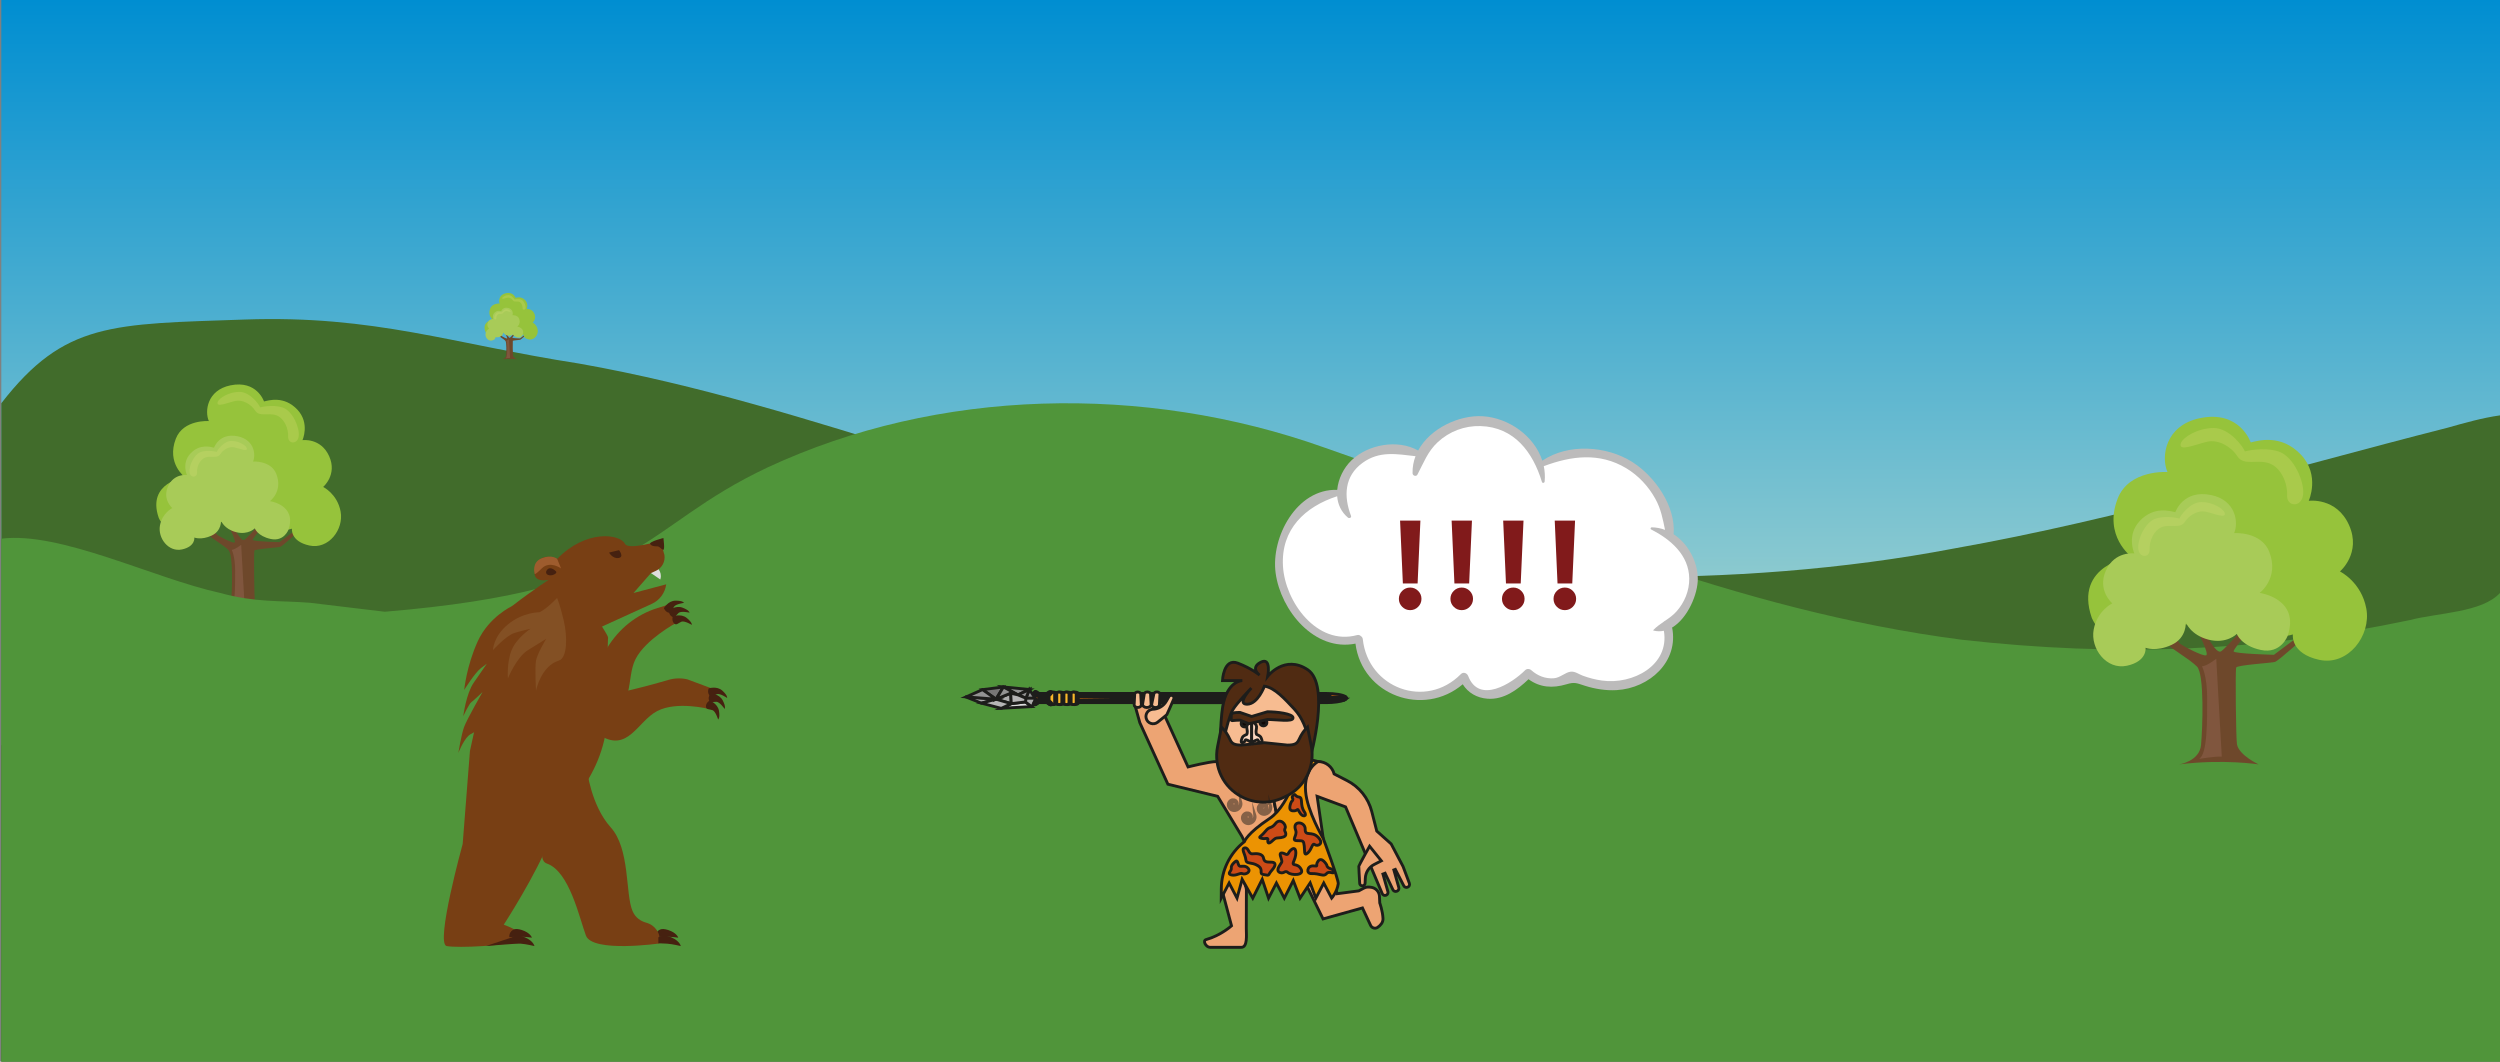 <?xml version="1.0" encoding="utf-8"?>
<!-- Generator: Adobe Illustrator 16.0.4, SVG Export Plug-In . SVG Version: 6.00 Build 0)  -->
<!DOCTYPE svg PUBLIC "-//W3C//DTD SVG 1.1//EN" "http://www.w3.org/Graphics/SVG/1.1/DTD/svg11.dtd">
<svg version="1.1" id="Layer_1" xmlns="http://www.w3.org/2000/svg" xmlns:xlink="http://www.w3.org/1999/xlink" x="0px" y="0px"
	 width="864.859px" height="367.244px" viewBox="0 0 864.859 367.244" enable-background="new 0 0 864.859 367.244"
	 xml:space="preserve">
<rect x="0" y="0" width="864.859" height="367.244" fill="#808080" stroke="none"/>
<linearGradient id="SVGID_1_" gradientUnits="userSpaceOnUse" x1="432.517" y1="108.509" x2="432.517" y2="366.46" gradientTransform="matrix(1 0 0 -1 0.14 366.299)">
	<stop  offset="0" style="stop-color:#B4DBCF"/>
	<stop  offset="0.999" style="stop-color:#008ED1"/>
</linearGradient>
<rect x="0.456" y="-0.162" fill="url(#SVGID_1_)" width="864.403" height="257.952"/>
<g>
	<path fill="#416C2B" d="M864.859,140.281c0,0.854,0,2.56,0,3.413c-6.04,0.853-12.081,2.56-18.121,4.266
		c-56.957,14.503-113.049,31.566-170.868,41.805c-75.938,14.502-160.51,11.943-236.449-0.854
		c-81.981-13.651-157.06-48.629-239.041-63.133c-44.011-6.826-70.833-16.813-115.679-15.241
		c-45.842,1.607-62.386,0.747-84.245,28.967v227.741h864.403v-223.55"/>
</g>
<g>
	<g>
		<path fill="#6E482B" d="M74.918,212.694c0,0,4.675-0.701,5.027-4.438c0.349-3.741,0.818-16.25-0.938-18.002
			c-1.75-1.752-6.074-4.207-6.309-4.792c-0.234-0.584-2.456-6.775-2.456-6.775h0.935c0,0,3.257,5.841,4.081,6.427
			c0.829,0.583,5.035,2.805,5.854,2.572c0.817-0.236-2.105-5.845-2.105-5.845v-6.546h0.821c0,0,0,6.075,0.583,6.66
			c0.586,0.584,2.922,5.465,4.092,4.836c1.167-0.625,8.999-9.744,8.999-9.744l0.936,0.819c0,0-7.247,8.387-7.013,8.924
			c0.233,0.544,9.232,0.776,9.232,0.776l7.014-5.261l0.466,0.818c0,0-6.428,5.844-7.247,6.077c-0.817,0.235-8.648,0.704-8.881,1.284
			c-0.235,0.587-0.055,16.229,0.173,17.58c0.43,2.521,4.97,4.629,4.97,4.629S84.969,211.41,74.918,212.694z"/>
		<path fill="#80563E" d="M80.158,190.208c0,0,1.192,2.139,1.192,7.204c0,5.067,0.098,13.015-1.863,14.008
			c0,0,3.727-0.596,5.214-0.521l-1.265-22.428C83.436,188.472,81.303,190.157,80.158,190.208z"/>
	</g>
	<g>
		<g>
			<path fill="#96C33B" d="M54.878,179.036c0,0,2.157,5.959,8.703,4.557c6.458-1.383,7.789-5.222,7.789-5.222
				s3.264,3.388,9.163,1.884c5.901-1.506,7.407-5.651,7.407-5.651s-0.422,5.039,4.621,7.351c5.046,2.317,8.435,0.935,8.435,0.935
				s-0.627,4.366,6.024,5.825c6.653,1.458,11.952-5.572,10.819-11.722c-1.126-6.153-6.049-8.538-6.049-8.538
				s4.972-4.196,2.082-10.633c-2.887-6.439-9.238-5.56-9.238-5.56s2.66-5.836-1.757-10.545c-4.59-4.893-9.916-3.214-11.548-2.838
				c0,0-2.469-7.461-11.623-5.571c-8.062,1.665-8.962,8.965-7.459,12.354c0,0-8.814-0.626-11.422,6.098
				c-3.322,8.575,3.14,13.305,3.14,13.305S50.725,166.879,54.878,179.036z"/>
			<path fill="#A9CA4B" d="M75.313,139.072c0.437-1.363,3.875-3.502,7.526-3.502c3.652,0,6.855,4.396,7.153,5.364
				c0,0,4.097-1.115,7.674,0c3.575,1.119,6.11,7.155,5.661,10.059c-0.447,2.906-3.798,2.608-3.647,0
				c0.147-2.607-1.27-6.259-4.023-7.302c-2.757-1.042-5.887,0.672-7.378-1.638c-1.49-2.311-4.396-3.875-6.854-3.353
				C78.964,139.223,74.643,141.159,75.313,139.072z"/>
		</g>
		<g>
			<path fill="#A8CB58" d="M99.796,183.235c0,0-1.522,4.208-6.147,3.217c-4.561-0.977-5.5-3.685-5.5-3.685s-2.306,2.391-6.472,1.33
				c-4.167-1.065-5.229-3.99-5.229-3.99s0.298,3.554-3.265,5.189s-5.955,0.662-5.955,0.662s0.443,3.08-4.256,4.111
				c-4.698,1.029-8.441-3.935-7.642-8.278c0.797-4.344,4.271-6.028,4.271-6.028s-3.51-2.965-1.472-7.509
				c2.041-4.546,6.526-3.928,6.526-3.928s-1.878-4.121,1.24-7.446c3.241-3.456,7.002-2.27,8.154-2.004c0,0,1.743-5.27,8.207-3.935
				c5.693,1.176,6.333,6.331,5.269,8.725c0,0,6.228-0.443,8.069,4.308c2.346,6.056-2.219,9.394-2.219,9.394
				S102.729,174.649,99.796,183.235z"/>
			<path fill="#B5D060" d="M85.364,155.015c-0.31-0.961-2.737-2.473-5.315-2.473c-2.576,0-4.839,3.104-5.051,3.787
				c0,0-2.894-0.788-5.42,0c-2.526,0.789-4.314,5.051-3.998,7.104c0.316,2.05,2.686,1.841,2.58,0
				c-0.108-1.841,0.895-4.419,2.84-5.156c1.946-0.736,4.157,0.473,5.209-1.158c1.051-1.63,3.104-2.736,4.842-2.367
				C82.785,155.118,85.837,156.487,85.364,155.015z"/>
		</g>
	</g>
</g>
<g>
	<path fill="#50953A" d="M864.859,205.12c-6.23,6.824-21.364,6.824-31.157,9.385c-52.522,11.092-101.484,12.797-154.897,6.825
		c-79.229-10.238-146.888-40.951-220.774-66.545c-62.314-22.182-133.533-20.476-192.288,6.825
		c-45.401,21.329-40.95,42.366-132.643,50.017l-25.816-3.094c-10.683-0.853-18.696,0-31.158-3.413
		c-23.146-5.119-55.192-21.329-75.669-18.77v180.894h864.403V205.12L864.859,205.12z"/>
</g>
<g>
	<g>
		<path fill="#6E482B" d="M753.849,264.444c0,0,7.055-1.058,7.584-6.7c0.528-5.646,1.233-24.517-1.414-27.163
			c-2.644-2.643-9.168-6.348-9.521-7.232c-0.354-0.877-3.705-10.223-3.705-10.223h1.409c0,0,4.911,8.814,6.16,9.697
			c1.247,0.882,7.599,4.234,8.83,3.882c1.234-0.354-3.175-8.822-3.175-8.822v-9.874h1.237c0,0,0,9.167,0.881,10.053
			c0.885,0.879,4.412,8.246,6.174,7.295c1.763-0.945,13.579-14.705,13.579-14.705l1.409,1.236c0,0-10.934,12.657-10.58,13.467
			c0.354,0.818,13.933,1.17,13.933,1.17l10.582-7.936l0.704,1.234c0,0-9.7,8.816-10.936,9.169
			c-1.233,0.354-13.052,1.062-13.398,1.938c-0.357,0.885-0.085,24.49,0.261,26.522c0.646,3.81,7.497,6.987,7.497,6.987
			S769.013,262.505,753.849,264.444z"/>
		<path fill="#80563E" d="M761.755,230.512c0,0,1.797,3.226,1.797,10.874c0,7.645,0.15,19.637-2.812,21.135
			c0,0,5.623-0.901,7.87-0.787l-1.912-33.842C766.698,227.89,763.483,230.438,761.755,230.512z"/>
	</g>
	<g>
		<g>
			<path fill="#96C33B" d="M723.608,213.653c0,0,3.256,8.992,13.132,6.879c9.744-2.088,11.754-7.881,11.754-7.881
				s4.927,5.113,13.827,2.84c8.903-2.27,11.176-8.523,11.176-8.523s-0.637,7.6,6.975,11.094c7.612,3.496,12.727,1.408,12.727,1.408
				s-0.946,6.588,9.092,8.789c10.037,2.199,18.034-8.408,16.326-17.689c-1.702-9.281-9.128-12.881-9.128-12.881
				s7.5-6.332,3.144-16.043c-4.357-9.717-13.942-8.39-13.942-8.39s4.014-8.805-2.652-15.911c-6.925-7.382-14.959-4.852-17.424-4.286
				c0,0-3.725-11.259-17.537-8.405c-12.165,2.513-13.525,13.527-11.255,18.64c0,0-13.304-0.942-17.234,9.204
				c-5.015,12.939,4.736,20.079,4.736,20.079S717.343,195.312,723.608,213.653z"/>
			<path fill="#A9CA4B" d="M754.443,153.352c0.659-2.056,5.849-5.285,11.355-5.285c5.511,0,10.345,6.636,10.796,8.096
				c0,0,6.181-1.682,11.577,0c5.396,1.688,9.221,10.794,8.545,15.179c-0.677,4.386-5.732,3.934-5.509,0
				c0.226-3.936-1.911-9.446-6.069-11.02c-4.159-1.57-8.885,1.014-11.131-2.471c-2.25-3.488-6.634-5.847-10.342-5.059
				C759.954,153.581,753.431,156.5,754.443,153.352z"/>
		</g>
		<g>
			<path fill="#A8CB58" d="M791.386,219.991c0,0-2.299,6.35-9.275,4.857c-6.881-1.472-8.301-5.564-8.301-5.564
				s-3.479,3.607-9.762,2.007c-6.29-1.606-7.895-6.021-7.895-6.021s0.451,5.366-4.924,7.832c-5.377,2.467-8.987,0.996-8.987,0.996
				s0.67,4.649-6.421,6.204c-7.091,1.554-12.736-5.938-11.531-12.491c1.203-6.553,6.447-9.095,6.447-9.095s-5.295-4.473-2.22-11.332
				c3.078-6.86,9.847-5.925,9.847-5.925s-2.835-6.217,1.871-11.237c4.892-5.215,10.563-3.424,12.306-3.025
				c0,0,2.631-7.951,12.386-5.938c8.59,1.776,9.552,9.555,7.946,13.166c0,0,9.397-0.668,12.175,6.5
				c3.542,9.137-3.347,14.178-3.347,14.178S795.814,207.038,791.386,219.991z"/>
			<path fill="#B5D060" d="M769.609,177.41c-0.467-1.451-4.129-3.731-8.021-3.731c-3.889,0-7.305,4.682-7.62,5.715
				c0,0-4.368-1.191-8.181,0c-3.81,1.189-6.511,7.621-6.032,10.718c0.477,3.095,4.05,2.779,3.892,0
				c-0.16-2.78,1.352-6.668,4.286-7.781c2.938-1.111,6.272,0.712,7.862-1.749c1.587-2.459,4.683-4.126,7.304-3.57
				C765.719,177.565,770.326,179.63,769.609,177.41z"/>
		</g>
	</g>
</g>
<g>
	<g>
		<path fill="#6E482B" d="M173.629,124.322c0,0,1.349-0.202,1.45-1.28c0.102-1.079,0.236-4.687-0.271-5.192
			c-0.504-0.505-1.752-1.213-1.819-1.382c-0.067-0.168-0.708-1.953-0.708-1.953h0.269c0,0,0.939,1.684,1.178,1.853
			c0.238,0.168,1.452,0.809,1.688,0.742c0.236-0.069-0.606-1.686-0.606-1.686v-1.888h0.236c0,0,0,1.752,0.168,1.921
			c0.169,0.168,0.844,1.576,1.181,1.395c0.336-0.181,2.595-2.81,2.595-2.81l0.27,0.236c0,0-2.09,2.418-2.021,2.574
			c0.066,0.157,2.662,0.224,2.662,0.224l2.022-1.518l0.136,0.236c0,0-1.854,1.685-2.091,1.752c-0.235,0.068-2.493,0.203-2.561,0.371
			c-0.068,0.169-0.016,4.68,0.05,5.069c0.124,0.727,1.435,1.335,1.435,1.335S176.528,123.952,173.629,124.322z"/>
		<path fill="#80563E" d="M175.141,117.837c0,0,0.343,0.617,0.343,2.077c0,1.461,0.028,3.753-0.537,4.04c0,0,1.075-0.172,1.503-0.15
			l-0.365-6.468C176.085,117.336,175.471,117.823,175.141,117.837z"/>
	</g>
	<g>
		<g>
			<path fill="#96C33B" d="M167.85,114.615c0,0,0.623,1.719,2.51,1.314c1.862-0.399,2.246-1.506,2.246-1.506
				s0.941,0.978,2.642,0.543c1.702-0.434,2.137-1.629,2.137-1.629s-0.121,1.453,1.333,2.12c1.455,0.668,2.433,0.27,2.433,0.27
				s-0.181,1.259,1.737,1.68c1.919,0.42,3.446-1.607,3.12-3.38c-0.323-1.774-1.744-2.462-1.744-2.462s1.434-1.21,0.601-3.066
				c-0.833-1.857-2.665-1.604-2.665-1.604s0.767-1.683-0.506-3.041c-1.324-1.411-2.86-0.926-3.331-0.818
				c0,0-0.712-2.151-3.352-1.606c-2.325,0.479-2.586,2.585-2.151,3.562c0,0-2.542-0.181-3.294,1.759
				c-0.958,2.473,0.906,3.837,0.906,3.837S166.652,111.109,167.85,114.615z"/>
			<path fill="#A9CA4B" d="M173.743,103.09c0.126-0.393,1.118-1.01,2.171-1.01s1.978,1.268,2.063,1.547c0,0,1.181-0.322,2.213,0
				c1.031,0.323,1.762,2.063,1.632,2.901c-0.128,0.838-1.095,0.752-1.052,0s-0.366-1.805-1.161-2.106
				c-0.795-0.3-1.697,0.194-2.127-0.472c-0.43-0.667-1.269-1.118-1.978-0.967S173.55,103.692,173.743,103.09z"/>
		</g>
		<g>
			<path fill="#A8CB58" d="M180.804,115.826c0,0-0.439,1.213-1.773,0.928c-1.314-0.281-1.586-1.062-1.586-1.062
				s-0.665,0.689-1.867,0.383c-1.201-0.307-1.507-1.15-1.507-1.15s0.085,1.025-0.942,1.497c-1.026,0.472-1.717,0.19-1.717,0.19
				s0.128,0.889-1.228,1.186c-1.354,0.296-2.435-1.135-2.203-2.388c0.229-1.253,1.231-1.738,1.231-1.738s-1.012-0.855-0.424-2.166
				s1.882-1.133,1.882-1.133s-0.542-1.188,0.357-2.147c0.935-0.997,2.02-0.654,2.352-0.578c0,0,0.503-1.52,2.367-1.134
				c1.643,0.339,1.826,1.825,1.52,2.516c0,0,1.796-0.128,2.326,1.242c0.677,1.747-0.64,2.709-0.64,2.709
				S181.65,113.35,180.804,115.826z"/>
			<path fill="#B5D060" d="M176.642,107.688c-0.089-0.277-0.79-0.713-1.533-0.713c-0.744,0-1.396,0.895-1.457,1.092
				c0,0-0.834-0.227-1.562,0c-0.729,0.228-1.244,1.457-1.152,2.048c0.091,0.592,0.773,0.531,0.744,0
				c-0.031-0.53,0.258-1.274,0.818-1.487c0.562-0.212,1.199,0.137,1.502-0.333c0.304-0.47,0.896-0.79,1.396-0.683
				C175.898,107.718,176.778,108.113,176.642,107.688z"/>
		</g>
	</g>
</g>
<g>
	<g>
		<path fill="#EDA473" stroke="#1D1D1B" stroke-miterlimit="10" d="M438.446,265.31l6.111,31.438l-14.061-5.59l-0.846-1.786
			l-8.411-13.885l-17.217-4.193l-9.71-21.282l-2.501-8.958h8.514l1.475,4.082l9.198,20.18c0,0,7.277-1.859,9.893-1.859h3.246
			L438.446,265.31z"/>
	</g>
	<g>
		<g>
			<g>
				<path fill="#EB7406" stroke="#1D1D1B" stroke-miterlimit="10" d="M355.211,239.892h103.483c3.152,0,5.822,0.453,6.753,1.08
					c0.129,0.086,0.226,0.17,0.281,0.258c0.055,0.076,0.084,0.158,0.084,0.238v0.032c0,0.035-0.006,0.069-0.018,0.101
					c-0.023,0.088-0.082,0.178-0.177,0.262c-0.02,0.021-0.047,0.045-0.075,0.068c-0.13,0.104-0.306,0.198-0.519,0.289
					c-1.183,0.51-3.574,0.856-6.332,0.856H355.211V239.892z"/>
			</g>
			<g>
				<path fill="#CD4B16" stroke="#1D1D1B" stroke-miterlimit="10" d="M428.185,240.167c-6.743,0.045-13.719,0.091-20.896,0.083
					c-13.36-0.021-39.09,0-52.079,0.009v0.262c0.821-0.002,1.688-0.002,2.604-0.002c-0.206,0.021-0.359,0.062-0.336,0.123
					c0.012,0.189,0.012,0.198,24.585,0.478c12.433,0.14,26.522,0.301,32.341,0.442c10.265,0.246,25.507,0.127,30.789,0.073
					c-2.13,0.3-6.766,0.748-14.681,0.599c-8.186-0.156-57.889-0.078-75.303-0.041v0.256c17.396-0.031,67.066-0.112,75.195,0.043
					c12.03,0.232,16.859-0.871,17.059-0.917l1.008-0.238l-1.471,0.021c-0.199,0.004-20.045,0.244-32.465-0.055
					c-5.855-0.141-19.962-0.298-32.405-0.445c-2.948-0.031-5.916-0.064-8.717-0.097c4.867,0.021,10.575,0.048,16.607,0.081
					c15.045,0.074,32.088,0.164,45.743,0.182c24.076,0.039,24.233-0.137,24.381-0.309c0.129-0.145-0.623-0.204-0.873-0.227
					C453.438,239.995,441.731,240.072,428.185,240.167z M458.057,240.67c-6.996,0.215-43.344,0.031-68.007-0.089
					c-5.42-0.028-10.449-0.055-14.837-0.075c11.517-0.005,24.031-0.008,32.064,0.006c7.205,0.009,14.188-0.036,20.941-0.086
					C441.04,240.339,452.187,240.269,458.057,240.67z M463.096,241.069c-6.62,0.271-8.984,0.377-9.495,0.529
					c-0.175,0.053-0.198,0.114-0.064,0.172c0.412,0.17,2.431,0.192,12.082,0.093c0.095-0.085,0.152-0.173,0.177-0.263
					c-3.75,0.041-7.846,0.078-9.97,0.059c1.702-0.098,4.725-0.221,7.481-0.333c0.833-0.035,1.638-0.067,2.421-0.095
					c-0.057-0.09-0.152-0.172-0.281-0.258C464.65,241.009,463.865,241.041,463.096,241.069z M355.211,242.589v0.262
					c19.901,0.133,93.146,0.553,104.552-0.299c1.809-0.135,3.574-0.244,5.263-0.33c0.213-0.092,0.389-0.188,0.519-0.289
					c-1.973,0.092-4.041,0.215-6.162,0.373C448.309,243.138,374.865,242.719,355.211,242.589z"/>
			</g>
		</g>
		<g>
			<path fill="#E4A220" stroke="#1D1D1B" stroke-miterlimit="10" d="M371.685,239.406h0.022c0.731,0,1.322,0.227,1.322,0.499v3.357
				c0,0.273-0.59,0.498-1.322,0.498h-0.022c-0.121,0-0.242-0.006-0.35-0.018c-0.563-0.059-0.975-0.25-0.975-0.48v-3.357
				c0-0.229,0.411-0.422,0.975-0.479C371.443,239.415,371.564,239.406,371.685,239.406z"/>
			<path fill="#FAB82A" stroke="#1D1D1B" stroke-miterlimit="10" d="M371.335,239.426c0.556,0.058,0.964,0.25,0.964,0.479v3.357
				c0,0.229-0.408,0.422-0.964,0.48c-0.563-0.059-0.975-0.25-0.975-0.48v-3.357C370.36,239.676,370.771,239.483,371.335,239.426z"/>
		</g>
		<g>
			<path fill="#E4A220" stroke="#1D1D1B" stroke-miterlimit="10" d="M369.203,239.406h0.023c0.729,0,1.322,0.227,1.322,0.499v3.357
				c0,0.273-0.594,0.498-1.322,0.498h-0.023c-0.122,0-0.24-0.006-0.354-0.018c-0.561-0.059-0.969-0.25-0.969-0.48v-3.357
				c0-0.229,0.409-0.422,0.969-0.479C368.963,239.415,369.081,239.406,369.203,239.406z"/>
			<path fill="#FAB82A" stroke="#1D1D1B" stroke-miterlimit="10" d="M368.849,239.426c0.559,0.058,0.965,0.25,0.965,0.479v3.357
				c0,0.229-0.406,0.422-0.965,0.48c-0.561-0.059-0.969-0.25-0.969-0.48v-3.357C367.881,239.676,368.29,239.483,368.849,239.426z"/>
		</g>
		<g>
			<path fill="#E4A220" stroke="#1D1D1B" stroke-miterlimit="10" d="M366.719,239.406h0.024c0.729,0,1.321,0.227,1.321,0.499v3.357
				c0,0.273-0.592,0.498-1.321,0.498h-0.024c-0.119,0-0.241-0.006-0.352-0.018c-0.562-0.059-0.972-0.25-0.972-0.48v-3.357
				c0-0.229,0.411-0.422,0.972-0.479C366.478,239.415,366.6,239.406,366.719,239.406z"/>
			<path fill="#FAB82A" stroke="#1D1D1B" stroke-miterlimit="10" d="M366.369,239.426c0.559,0.058,0.964,0.25,0.964,0.479v3.357
				c0,0.229-0.405,0.422-0.964,0.48c-0.562-0.059-0.972-0.25-0.972-0.48v-3.357C365.396,239.676,365.807,239.483,366.369,239.426z"
				/>
		</g>
		<g>
			<path fill="#E4A220" stroke="#1D1D1B" stroke-miterlimit="10" d="M364.237,239.406h0.023c0.73,0,1.322,0.227,1.322,0.499v3.357
				c0,0.273-0.592,0.498-1.322,0.498h-0.023c-0.121,0-0.241-0.006-0.352-0.018c-0.562-0.059-0.972-0.25-0.972-0.48v-3.357
				c0-0.229,0.41-0.422,0.972-0.479C363.996,239.415,364.116,239.406,364.237,239.406z"/>
			<path fill="#FAB82A" stroke="#1D1D1B" stroke-miterlimit="10" d="M363.885,239.426c0.557,0.058,0.964,0.25,0.964,0.479v3.357
				c0,0.229-0.407,0.422-0.964,0.48c-0.562-0.059-0.972-0.25-0.972-0.48v-3.357C362.914,239.676,363.324,239.483,363.885,239.426z"
				/>
		</g>
		<g>
			<polygon fill="#ACACAC" stroke="#1D1D1B" stroke-miterlimit="10" points="344.565,241.882 349.645,239.812 349.846,243.422 			
				"/>
			<g>
				<polygon fill="#ACACAC" stroke="#1D1D1B" stroke-miterlimit="10" points="339.528,243.253 334.201,241.124 334.236,241.078 
					344.565,241.882 				"/>
			</g>
			<g>
				<polygon fill="#DDDEDE" stroke="#1D1D1B" stroke-miterlimit="10" points="354.754,242.828 356.878,244.447 346.478,245.013 
					349.846,243.422 				"/>
			</g>
			<polygon fill="#939393" stroke="#1D1D1B" stroke-miterlimit="10" points="356.119,238.53 358.098,241.556 354.903,241.544 			"/>
			<polygon fill="#939393" stroke="#1D1D1B" stroke-miterlimit="10" points="352.165,240.39 347.12,237.657 356.119,238.53 			"/>
			<g>
				<polygon fill="#777676" stroke="#1D1D1B" stroke-miterlimit="10" points="339.885,238.574 347.12,237.657 344.565,241.882 				
					"/>
			</g>
			<polygon fill="#939393" stroke="#1D1D1B" stroke-miterlimit="10" points="352.165,240.39 356.119,238.53 354.903,241.544 			"/>
			<polygon fill="#B6B5B6" stroke="#1D1D1B" stroke-miterlimit="10" points="349.846,243.422 346.478,245.013 346.257,245.024 
				339.528,243.253 344.565,241.882 			"/>
			<g>
				<polygon fill="#ACACAC" stroke="#1D1D1B" stroke-miterlimit="10" points="354.903,241.544 358.098,241.556 358.232,241.761 
					357.057,244.437 356.878,244.447 354.754,242.828 				"/>
			</g>
			<polygon fill="#939393" stroke="#1D1D1B" stroke-miterlimit="10" points="349.645,239.812 344.565,241.882 347.12,237.657 
				352.165,240.39 			"/>
			<polygon fill="#939393" stroke="#1D1D1B" stroke-miterlimit="10" points="334.236,241.078 339.885,238.574 344.565,241.882 			
				"/>
			<polygon fill="#B6B5B6" stroke="#1D1D1B" stroke-miterlimit="10" points="354.754,242.828 349.846,243.422 349.645,239.812 
				352.165,240.39 354.903,241.544 			"/>
		</g>
		<g>
			<path fill="#E4A220" stroke="#1D1D1B" stroke-miterlimit="10" d="M357.626,243.649l-0.004-0.008
				c-0.129-0.236,0.076-0.645,0.46-0.914l4.681-3.295c0.385-0.267,0.801-0.299,0.93-0.065l0.006,0.008
				c0.021,0.041,0.032,0.084,0.035,0.13c0.02,0.239-0.177,0.559-0.498,0.785l-4.68,3.292c-0.322,0.228-0.661,0.284-0.841,0.164
				C357.677,243.719,357.649,243.687,357.626,243.649z"/>
			<path fill="#FAB82A" stroke="#1D1D1B" stroke-miterlimit="10" d="M357.716,243.744c-0.018-0.238,0.179-0.562,0.498-0.784
				l4.682-3.293c0.317-0.225,0.66-0.284,0.839-0.163c0.02,0.239-0.177,0.558-0.498,0.785l-4.68,3.292
				C358.234,243.808,357.895,243.864,357.716,243.744z"/>
		</g>
		<g>
			<path fill="#E4A220" stroke="#1D1D1B" stroke-miterlimit="10" d="M363.844,243.687l0.004-0.009
				c0.12-0.228-0.086-0.635-0.464-0.913l-4.593-3.354c-0.377-0.271-0.781-0.312-0.902-0.085l-0.004,0.011
				c-0.022,0.037-0.033,0.08-0.033,0.126c-0.014,0.229,0.181,0.556,0.496,0.785l4.592,3.356c0.316,0.226,0.646,0.293,0.82,0.176
				C363.794,243.755,363.822,243.724,363.844,243.687z"/>
			<path fill="#FAB82A" stroke="#1D1D1B" stroke-miterlimit="10" d="M363.76,243.778c0.013-0.233-0.186-0.555-0.499-0.781
				l-4.592-3.355c-0.312-0.227-0.646-0.293-0.817-0.179c-0.014,0.229,0.181,0.556,0.496,0.785l4.592,3.356
				C363.257,243.83,363.587,243.896,363.76,243.778z"/>
		</g>
	</g>
	<path fill="#F7BC91" stroke="#1D1D1B" stroke-miterlimit="10" d="M396.501,248.421c0.379,1.805,2.521,2.574,3.962,1.428
		c1.545-1.234,3.099-2.488,3.193-2.629c0.134-0.195,1.582-3.514,2.396-5.394c0.263-0.607-0.179-1.279-0.841-1.288h-0.02
		c-0.334-0.002-0.646,0.175-0.811,0.466l-0.879,1.542c-0.99,1.732-2.826,2.803-4.819,2.818l-0.339,0.08
		c-1.311,0.303-2.134,1.601-1.857,2.916L396.501,248.421z"/>
	<path fill="#F7BC91" stroke="#1D1D1B" stroke-miterlimit="10" d="M401.28,240.176c0.021-0.425-0.422-0.784-0.994-0.802h-0.052
		c-0.529-0.018-0.981,0.266-1.061,0.65l-0.752,3.599c-0.123,0.581,0.457,1.112,1.242,1.144h0.027
		c0.742,0.029,1.368-0.399,1.396-0.951L401.28,240.176z"/>
	<path fill="#F7BC91" stroke="#1D1D1B" stroke-miterlimit="10" d="M393.638,239.397h-0.021c-0.571-0.016-1.053,0.315-1.073,0.744
		l-0.193,3.642c-0.027,0.505,0.493,0.928,1.167,0.957h0.026c0.727,0.028,1.325-0.417,1.295-0.959l-0.211-3.64
		C394.612,239.74,394.175,239.415,393.638,239.397z"/>
	<path fill="#F7BC91" stroke="#1D1D1B" stroke-miterlimit="10" d="M397.025,239.39l-0.103-0.007
		c-0.537-0.014-1.007,0.279-1.072,0.685l-0.571,3.461c-0.105,0.629,0.528,1.193,1.379,1.225h0.031
		c0.863,0.035,1.577-0.494,1.54-1.138l-0.206-3.484C397.999,239.726,397.561,239.406,397.025,239.39z"/>
	<g>
		<path fill="#EDA473" stroke="#1D1D1B" stroke-miterlimit="10" d="M422.776,307.998l3.261,12.278c0,0-3.758,3.377-8.778,4.758
			c-1.334,0.363-0.049,2.686,1.333,2.686h7.411h3.42c2.231,0,1.729-4.304,1.729-6.535l0.035-13.293
			c0.006-2.004-3.711-9.234-5.475-8.283L422.776,307.998z"/>
	</g>
	<path fill="#EDA473" stroke="#1D1D1B" stroke-miterlimit="10" d="M474.152,320.136c0.435,0.928,1.601,1.262,2.441,0.68
		c0.938-0.652,1.903-1.658,1.848-3.028c-0.115-2.636-1.121-5.427-1.121-5.427l-0.1-2.268c-0.074-1.652-1.355-3.002-3.004-3.158
		l-0.541-0.051c-0.656-0.062-1.312,0.069-1.894,0.383l-1.721,0.924l-7.525,0.99l-1.899-8.529l-9.027,4.837l6.094,12.413l13.63-3.803
		L474.152,320.136z"/>
	<path fill="#EDA473" stroke="#1D1D1B" stroke-miterlimit="10" d="M438.446,265.31l6.111,31.438h7.228l5.984-6.698l-2.117-14.562
		l9.842,3.654l12.662,29.965c0.201,0.537,0.799,0.808,1.334,0.605l0.021-0.008c0.504-0.188,0.781-0.738,0.627-1.253l-1.726-6.085
		l0.752-0.284l2.707,5.72c0.232,0.491,0.802,0.719,1.306,0.526l0.098-0.035c0.5-0.188,0.781-0.729,0.634-1.255l-1.718-6.09
		l0.521-0.193l2.916,5.678c0.237,0.465,0.788,0.681,1.284,0.498l0.05-0.019c0.532-0.201,0.805-0.795,0.604-1.333l-2.186-5.823
		l-1.611-3.051l-2.291-4.351l-0.211-0.398l-4.982-4.444l-1.735-6.778c-1.182-4.616-4.285-8.504-8.523-10.678l-4.478-2.3
		c-0.647-2.526-2.929-4.301-5.54-4.301h-3.25L438.446,265.31z"/>
	<path fill="#EC9302" stroke="#1D1D1B" stroke-miterlimit="10" d="M457.769,290.05c0,0-5.576-9.378-6.113-16.298
		c-0.61-7.922,4.35-10.296,4.35-10.296l-5.603-1.393c0,0-3.742,16.142-11.198,21.09c-7.896,5.238-8.708,8.005-8.708,8.005
		l-0.078,0.062c-4.969,3.939-7.881,9.917-7.914,16.26l-0.021,3.226l2.724-5.224l2.731,5.224l1.779-6.513l3.674,6.513l3.268-6.513
		l2.189,6.513l2.72-5.224l2.731,5.224l3.106-6.085l2.348,6.085l3.492-5.278l1.969,5.278l2.731-5.224l0,0l2.742,5.224
		c0,0,1.869-2.115,2.27-4.979C463.147,304.384,457.769,290.05,457.769,290.05z"/>
	<g>
		<path fill="#F7BC91" stroke="#1D1D1B" stroke-miterlimit="10" d="M437.583,264.938h-0.275c-7.54,0-14.749-5.852-14.749-13.39
			l1.099-3.178c0-7.541,6.11-13.649,13.65-13.649h0.275c7.538,0,13.651,6.108,13.651,13.649l1.096,3.178
			C452.33,259.087,445.121,264.938,437.583,264.938z"/>
		<path fill="#502B12" stroke="#1D1D1B" stroke-miterlimit="10" d="M437.417,237.367c0,0-2.257,6.256-6.033,6.256
			c-3.777,0,1.524-5.603,1.524-5.603s-5.159,5.285-6.448,7.563c-2.163,3.83-4.43,16.837-4.43,16.837s-0.021-12.188,0.959-17.975
			c1.528-8.997,6.796-8.997,6.796-8.997h-6.883c0,0,0.376-7.935,5.288-6.044c4.91,1.888,7.556,4.154,7.556,4.154
			s-3.401-2.471,0.376-4.444c3.779-1.98,2.457,4.821,2.457,4.821s5.854-7.554,13.788-2.265c7.934,5.288,1.03,29.968,1.03,29.968
			s0.065-10.277-5.671-16.371C444.554,241.901,441.048,237.899,437.417,237.367z"/>
		<g>
			<g>
				<circle fill="#0F0906" stroke="#1D1D1B" stroke-miterlimit="10" cx="430.57" cy="250.296" r="1.189"/>
			</g>
			<g>
				<circle fill="#0F0906" stroke="#1D1D1B" stroke-miterlimit="10" cx="437.072" cy="249.937" r="1.188"/>
			</g>
		</g>
		<path fill="#502B12" stroke="#1D1D1B" stroke-miterlimit="10" d="M452.33,251.549l-0.577,0.614
			c-3.352,3.57-1.49,5.597-6.388,5.597l-7.938-0.829l-7.902,0.829c-4.898,0-3.037-2.026-6.388-5.597l-0.579-0.614l-1.354,6.769
			c-1.398,7.004,2.022,14.082,8.377,17.334l0.18,0.093c4.422,2.259,9.645,2.338,14.127,0.196l0.938-0.441
			c6.6-3.145,10.219-10.367,8.785-17.535L452.33,251.549z"/>
		<g>
			<g>
				<path fill="#FBD7C0" stroke="#1D1D1B" stroke-miterlimit="10" d="M433.007,249.642c0,0-2.015,0.625-1.659,2.283
					c0.354,1.664-0.042,2.137-0.042,2.137s-1.146,0.476-1.381,0.832c-0.237,0.354-1.066,2.252,0,2.014
					c1.068-0.236,0.533-1.184,1.275-0.945c0.741,0.236,1.808,0.969,1.808,0.969L433.007,249.642L433.007,249.642z"/>
			</g>
			<g>
				<path fill="#FBD7C0" stroke="#1D1D1B" stroke-miterlimit="10" d="M433.007,249.642c0,0,2.017,0.625,1.66,2.283
					c-0.356,1.664,0.043,2.137,0.043,2.137s1.143,0.476,1.378,0.832c0.237,0.354,1.065,2.252,0,2.014
					c-1.065-0.236-0.534-1.184-1.275-0.945c-0.738,0.236-1.807,0.969-1.807,0.969L433.007,249.642L433.007,249.642z"/>
			</g>
		</g>
		<path fill="#502B12" stroke="#1D1D1B" stroke-miterlimit="10" d="M428.983,246.465l4.032,1.397l5.432-1.633
			c3.169,0,8.868,0.654,8.868,2.099v0.052c0,1.445-5.698,0.521-8.868,0.521l-6.411,1.461l-3.053-1.228
			c-3.171,0-3.055,0.689-3.055-0.756v-0.052C425.928,246.884,425.812,246.465,428.983,246.465z"/>
	</g>
	<g opacity="0.5">
		<path fill="#502B12" stroke="#1D1D1B" stroke-miterlimit="10" d="M434.042,281.793c0,0,0.017,0.056,0.045,0.155
			c0.017,0.104,0.101,0.24,0.092,0.445c0.025,0.203,0.01,0.453-0.049,0.731c-0.066,0.28-0.192,0.584-0.408,0.874
			c-0.445,0.555-1.229,1.1-2.238,0.915c-0.471-0.095-0.935-0.354-1.251-0.765c-0.157-0.205-0.274-0.436-0.354-0.683
			c-0.057-0.187-0.049-0.241-0.075-0.364c-0.006-0.139-0.009-0.299,0.012-0.439c0.089-0.538,0.434-1.018,0.899-1.275
			c0.11-0.072,0.243-0.104,0.365-0.152c0.24-0.049,0.251-0.021,0.39-0.037c0.177-0.049,0.535,0.096,0.773,0.189
			c0.41,0.299,0.727,0.777,0.662,1.232c-0.04,0.471-0.364,0.922-0.755,1.009c-0.061,0.021-0.058,0.038-0.167,0.054l-0.124,0.002
			c-0.083-0.004-0.146,0.02-0.252-0.027c-0.207-0.049-0.342-0.158-0.442-0.281c-0.113-0.115-0.137-0.253-0.193-0.398
			c0.009-0.121-0.02-0.222,0.042-0.336c0.033-0.113,0.086-0.188,0.154-0.238c0.055-0.062,0.109-0.098,0.165-0.108
			c0.1-0.037,0.15-0.06,0.15-0.06s-0.045,0.033-0.132,0.088c-0.081,0.046-0.192,0.184-0.215,0.342
			c-0.041,0.064,0.005,0.188,0.016,0.302c0.056,0.048,0.091,0.188,0.188,0.241c0.089,0.083,0.191,0.125,0.293,0.139
			c0.064,0.021,0.361,0.006,0.382-0.059l0.175-0.102c0.047-0.052,0.083-0.111,0.127-0.162c0.057-0.054,0.062-0.118,0.077-0.174
			c0.008-0.062,0.063-0.086,0.035-0.201l-0.027-0.237l-0.122-0.198c-0.047-0.154-0.223-0.207-0.322-0.324
			c-0.201-0.09-0.667-0.149-0.935,0.053c-0.295,0.172-0.511,0.484-0.562,0.826l-0.02,0.228c0.017,0.092,0.035,0.262,0.052,0.288
			c0.055,0.178,0.135,0.338,0.242,0.488c0.219,0.285,0.532,0.498,0.875,0.582c0.306,0.078,0.702,0.08,1.017-0.061
			c0.329-0.109,0.595-0.312,0.814-0.525c0.201-0.232,0.357-0.478,0.459-0.715c0.093-0.242,0.146-0.46,0.153-0.65
			c0.037-0.185-0.003-0.344,0-0.443C434.047,281.853,434.042,281.793,434.042,281.793z"/>
	</g>
	<g opacity="0.5">
		<path fill="#502B12" stroke="#1D1D1B" stroke-miterlimit="10" d="M429.166,277.269c0,0,0.016,0.055,0.045,0.156
			c0.015,0.1,0.099,0.238,0.092,0.444c0.024,0.203,0.01,0.45-0.047,0.729c-0.069,0.281-0.193,0.586-0.41,0.875
			c-0.447,0.553-1.229,1.099-2.239,0.911c-0.469-0.093-0.934-0.354-1.25-0.761c-0.155-0.208-0.276-0.438-0.353-0.686
			c-0.059-0.184-0.05-0.24-0.077-0.366c-0.004-0.136-0.008-0.3,0.013-0.438c0.089-0.535,0.433-1.02,0.9-1.273
			c0.111-0.072,0.243-0.102,0.363-0.152c0.242-0.05,0.254-0.02,0.392-0.035c0.175-0.049,0.533,0.092,0.772,0.188
			c0.407,0.298,0.727,0.78,0.661,1.23c-0.042,0.474-0.363,0.919-0.754,1.011c-0.06,0.02-0.057,0.039-0.169,0.054l-0.121,0.005
			c-0.083-0.008-0.149,0.018-0.254-0.028c-0.208-0.052-0.344-0.157-0.445-0.284c-0.11-0.115-0.134-0.25-0.19-0.398
			c0.009-0.12-0.018-0.219,0.041-0.333c0.031-0.113,0.088-0.188,0.155-0.238c0.057-0.062,0.109-0.1,0.166-0.112
			c0.1-0.033,0.152-0.058,0.152-0.058s-0.046,0.031-0.136,0.09c-0.081,0.045-0.191,0.181-0.212,0.335
			c-0.04,0.069,0.003,0.193,0.015,0.307c0.057,0.048,0.091,0.188,0.188,0.244c0.089,0.08,0.193,0.123,0.292,0.138
			c0.068,0.02,0.36,0.003,0.383-0.062l0.177-0.098c0.046-0.055,0.081-0.115,0.127-0.167c0.059-0.052,0.062-0.114,0.076-0.169
			c0.007-0.066,0.063-0.087,0.036-0.204l-0.027-0.236l-0.122-0.2c-0.048-0.153-0.225-0.207-0.325-0.32
			c-0.197-0.092-0.667-0.149-0.931,0.048c-0.299,0.173-0.511,0.485-0.565,0.827l-0.02,0.229c0.018,0.089,0.037,0.259,0.053,0.283
			c0.052,0.183,0.136,0.34,0.239,0.488c0.221,0.289,0.534,0.501,0.875,0.587c0.304,0.074,0.701,0.078,1.017-0.062
			c0.33-0.105,0.596-0.312,0.816-0.525c0.198-0.234,0.354-0.475,0.458-0.711c0.092-0.242,0.146-0.465,0.152-0.65
			c0.039-0.188-0.004-0.347,0-0.449C429.169,277.322,429.166,277.269,429.166,277.269z"/>
	</g>
	<g opacity="0.5">
		<path fill="#502B12" stroke="#1D1D1B" stroke-miterlimit="10" d="M439.49,278.584c0,0,0.019,0.056,0.046,0.155
			c0.017,0.104,0.099,0.242,0.093,0.447c0.024,0.201,0.009,0.449-0.049,0.729c-0.067,0.278-0.193,0.586-0.408,0.874
			c-0.447,0.551-1.229,1.098-2.238,0.913c-0.469-0.093-0.936-0.353-1.251-0.761c-0.155-0.207-0.275-0.438-0.354-0.688
			c-0.054-0.181-0.048-0.237-0.075-0.36c-0.005-0.139-0.009-0.303,0.012-0.438c0.09-0.54,0.434-1.02,0.899-1.279
			c0.113-0.072,0.245-0.103,0.365-0.15c0.241-0.053,0.253-0.024,0.391-0.037c0.175-0.051,0.533,0.092,0.772,0.188
			c0.41,0.297,0.729,0.777,0.664,1.229c-0.04,0.476-0.364,0.926-0.755,1.013c-0.062,0.018-0.057,0.039-0.169,0.055l-0.12,0.002
			c-0.083-0.002-0.147,0.018-0.253-0.025c-0.21-0.051-0.344-0.16-0.445-0.284c-0.111-0.117-0.135-0.252-0.192-0.401
			c0.012-0.121-0.02-0.219,0.042-0.33c0.031-0.115,0.087-0.193,0.154-0.242c0.057-0.061,0.109-0.098,0.165-0.111
			c0.102-0.034,0.152-0.052,0.152-0.052s-0.046,0.028-0.135,0.087c-0.077,0.045-0.193,0.178-0.212,0.34
			c-0.04,0.064,0.004,0.188,0.014,0.298c0.057,0.05,0.092,0.188,0.188,0.243c0.09,0.084,0.192,0.127,0.292,0.141
			c0.067,0.02,0.363,0.004,0.381-0.06l0.178-0.101c0.046-0.052,0.082-0.112,0.126-0.168c0.058-0.051,0.062-0.113,0.075-0.168
			c0.009-0.062,0.065-0.086,0.038-0.201l-0.026-0.236l-0.124-0.199c-0.046-0.156-0.223-0.211-0.325-0.324
			c-0.199-0.09-0.665-0.147-0.93,0.047c-0.298,0.174-0.512,0.486-0.565,0.828l-0.019,0.229c0.018,0.089,0.034,0.262,0.052,0.286
			c0.055,0.177,0.135,0.34,0.24,0.488c0.221,0.285,0.533,0.5,0.876,0.584c0.305,0.076,0.701,0.08,1.016-0.062
			c0.33-0.104,0.595-0.312,0.815-0.523c0.201-0.233,0.355-0.477,0.458-0.711c0.093-0.246,0.145-0.463,0.154-0.652
			c0.036-0.188-0.006-0.346-0.003-0.448C439.494,278.64,439.49,278.584,439.49,278.584z"/>
	</g>
	<g>
		<path fill="#EDA473" stroke="#1D1D1B" stroke-miterlimit="10" d="M473.802,292.744c0,0-3.687,6.601-3.728,6.932
			c-0.03,0.239,0.181,3.855,0.304,5.9c0.041,0.659,0.739,1.061,1.332,0.768l0.016-0.012c0.301-0.146,0.496-0.444,0.516-0.781
			l0.084-1.772c0.101-1.989,1.25-3.777,3.023-4.693l2.512-1.289L473.802,292.744z"/>
	</g>
	<path fill="#CD4B16" stroke="#1D1D1B" stroke-miterlimit="10" d="M444.77,295.519c0,0-2.381-1.326-1.81,0.609
		c0.569,1.936,0.734,1.796,0,2.848c-0.739,1.055-1.512,2.472-0.091,2.904c1.424,0.439,1.642-0.98,2.731,0
		c1.09,0.979,5.931,1.092,4.438-1.311c-1.494-2.394-3.457-0.445-2.367-2.891c1.09-2.447,0.709-4.955-0.79-3.863
		C445.385,294.907,445.87,295.937,444.77,295.519z"/>
	<path fill="#CD4B16" stroke="#1D1D1B" stroke-miterlimit="10" d="M438.626,290.452c0,0-0.37,2.064,1.135,0.787
		c1.502-1.279,1.324-1.312,2.49-1.381c1.162-0.069,2.657-0.295,2.568-1.354c-0.092-1.065-0.721-0.911-0.226-2.039
		c0.496-1.126-1.696-3.672-3.296-1.616c-1.602,2.06-1.95,0.731-3.606,2.797c-1.553,1.936-2.708,2-1.257,2.371
		C437.885,290.383,438.624,289.59,438.626,290.452z"/>
	<path fill="#CD4B16" stroke="#1D1D1B" stroke-miterlimit="10" d="M448.238,287.248c0.686,1.765-1.747,3.555,0.486,3.571
		c2.231,0.021,2.231,0.021,2.476,1.854c0.207,1.568-0.204,3.673,1.228,2.394c1.433-1.281,1.517-3.616,2.416-2.875
		c0.898,0.735,3.379-0.235,1.165-2.543c-2.213-2.303-4.582-0.145-4.487-2.823C451.615,284.146,446.843,283.657,448.238,287.248z"/>
	<path fill="#CD4B16" stroke="#1D1D1B" stroke-miterlimit="10" d="M446.751,277.364c0,0-1.535,3.013,0.516,3.146
		c2.05,0.133,1.268-1.436,2.306,0.486c1.039,1.922,2.806,1.458,1.674-0.146c-1.688-2.396-0.321-4.941-1.882-5.121
		c-1.56-0.184-1.092-1.485-2.031-0.522C446.393,276.171,448.057,276.163,446.751,277.364z"/>
	<path fill="#CD4B16" stroke="#1D1D1B" stroke-miterlimit="10" d="M458.936,299.153c0,0-1.704-2.928-2.926-1.272
		c-1.224,1.651,0.52,1.845-1.658,1.675c-2.177-0.166-2.64,2.737-0.676,2.657c2.93-0.123,4.219,1.236,5.22,0.021
		c0.996-1.217,2.745,0.522,2.44-0.789C461.036,300.13,459.24,300.899,458.936,299.153z"/>
	<path fill="#CD4B16" stroke="#1D1D1B" stroke-miterlimit="10" d="M427.377,298.038c0,0-1.607,1.161-1.412,2.248
		c0.193,1.082-1.721,1.951,0,2.39c1.719,0.433,3.025-0.876,3.897-0.438c0.873,0.438,3.017-0.511,1.944-1.839
		c-1.071-1.321-2.693-0.342-3.135-0.889C428.229,298.97,428.186,297.286,427.377,298.038z"/>
	<path fill="#CD4B16" stroke="#1D1D1B" stroke-miterlimit="10" d="M430.987,297.409c-0.178-1.903-1.781-3.854-0.371-4.073
		c1.41-0.216,1.195,2.218,2.722,2.037c1.524-0.183,3.539-0.035,3.785,1.528c0.246,1.56,1.555,1.283,2.862,1.365
		c1.308,0.084,1.635,0.955,0,2.809c-1.635,1.855-0.437,1.891-2.862,1.47c-1.826-0.313,0.22-1.637-1.96-3.05
		C432.982,298.076,431.146,299.081,430.987,297.409z"/>
</g>
<g>
	<path fill="#462110" d="M226.815,324.203c-0.159-1.566,1.115-2.94,2.682-2.815c0.473,0.035,1.005,0.133,1.596,0.321
		c3.081,0.979,3.547,2.672,3.547,2.672s-2.981-0.412-4.732-0.35c-1.751,0.062-3.087,0.187-3.087,0.187L226.815,324.203z"/>
	<g>
		<path fill="#DDDEDE" d="M225.2,198.252l3.222,2.216l0.07-0.26c0.632-2.344-1.129-4.646-3.554-4.646h-0.049L225.2,198.252z"/>
	</g>
	<g>
		<path fill="#783F14" d="M195.016,197.161c0,0-24.396,15.342-27.663,22.382c-3.271,7.042,3.016,4.78,3.016,4.78l-7.795,35.453
			l-2.515,32.19c0,0-9.556,34.565-5.529,35.319c4.021,0.757,20.87-0.114,25.396-1.881c4.528-1.754-5.646-5.525-5.646-5.525
			s11.485-17.674,16.013-29.743c4.525-12.069,20.314-21.051,20.063-46.704c-0.253-25.65,0.007-21.375,0.005-22.881
			C210.355,219.04,195.016,197.161,195.016,197.161z"/>
		<path fill="#783F14" d="M203.061,266.317c0,0,1.396,12.32,8.188,19.867c6.788,7.539,5.03,22.881,7.543,28.916
			c1.004,2.414,2.898,3.578,4.807,4.11c3.083,0.858,5.104,3.79,4.541,6.942l-0.043,0.236c0,0-23.135,3.295-25.4-2.738
			c-2.262-6.037-5.669-22.129-13.464-24.896C181.436,295.991,203.061,266.317,203.061,266.317z"/>
		<path fill="#783F14" d="M192.753,193.337c0,0-7.06-3.387-7.797,4.523c-0.53,5.69,10.061,1.261,10.061,1.261l12.795,17.837
			l17.681-8.062c2.705-1.23,4.583-3.768,4.972-6.711l0.007-0.045l-11.314,3.006l6.043-6.896l1.703-0.776
			c2.105-0.957,3.318-3.207,2.95-5.5l-0.499-1.781l-0.865-3.118c0,0-11.115,3.364-12.273,1.075
			C214.475,184.707,202.811,183.023,192.753,193.337z"/>
		<path fill="#783F14" d="M195.697,228.617c0,0,8.801,12.888,17.854,11.094c6.136-1.213,13.543-3.288,17.68-4.502
			c2.125-0.625,4.364-0.692,6.521-0.203l8.782,3.261l-1.378,6.979c0,0-10.982-2.794-17.773,0.723
			c-6.789,3.523-10.059,14.332-19.612,8.551c-9.558-5.785-17.098-12.117-17.098-12.117L195.697,228.617z"/>
		<path fill="#783F14" d="M184.007,232.293c0,0,14.659,5.367,20.98-1.353c1.975-2.104,3.681-4.52,5.098-6.852
			c3.952-6.504,10.025-11.458,17.295-13.715l3.541-1.104l3.003,6.213c0,0-10.572,5.689-14.05,12.5
			c-3.479,6.813,0.152,17.511-10.985,18.358c-11.138,0.854-20.956,0.086-20.956,0.086L184.007,232.293z"/>
	</g>
	<path fill="#462110" d="M227.75,324.271c0,0,1.548-1.287,4.512,0c2.964,1.295,3.253,3.016,3.253,3.016s-2.92-0.708-4.673-0.823
		c-1.745-0.116-3.092-0.128-3.092-0.128V324.271L227.75,324.271z"/>
	<path fill="#462110" d="M177.123,324.271c0,0,1.543-1.287,4.509,0c2.964,1.295,3.254,3.016,3.254,3.016s-2.925-0.708-4.671-0.823
		c-1.749-0.116-12.166,0.823-12.166,0.823L177.123,324.271z"/>
	<path fill="#462110" d="M176.188,324.203c-0.162-1.566,1.109-2.94,2.681-2.815c0.471,0.035,1,0.133,1.594,0.321
		c3.079,0.979,3.544,2.672,3.544,2.672s-2.979-0.412-4.729-0.35c-1.753,0.062-3.089,0.187-3.089,0.187V324.203z"/>
	<path fill="#462110" d="M229.547,186.118c-0.193-0.496,0.679,4.492-0.193,4.076c-0.865-0.42-1.154-1.188-2.028-1.188
		c-0.87,0-2.029-0.065-2.415-0.854C224.525,187.36,229.547,186.118,229.547,186.118z"/>
	<path fill="#462110" d="M214.152,190.322c0,0,1.932,2.413-0.174,2.717c-2.102,0.306-3.277-1.881-3.277-1.881L214.152,190.322z"/>
	<path fill="#9E5C2E" d="M194.089,196.638c0,0-3.866-2.802-6.667,0c-2.802,2.799-2.481,1.741-2.481,1.741s-1.1-3.812,2.431-5.241
		c3.529-1.426,5.382,0.199,5.382,0.199L194.089,196.638z"/>
	<g>
		<path fill="#462110" d="M192.426,197.753c0,0-1.931-2.189-3.187-0.592c-1.255,1.602,1.353,2.738,3.187,1.062V197.753z"/>
	</g>
	<g>
		<path fill="#462110" d="M229.674,210.392c0,0,1.449-2.606,4.059-2.606c2.607,0,2.897,0.771,2.897,0.771s-2.897,0.387-3.479,1.353
			c-0.581,0.968-0.481,2.307-1.737,2.071C230.158,211.748,229.674,210.392,229.674,210.392z"/>
		<path fill="#462110" d="M231.376,211.228c0,0,2.272-1.933,4.714-1.022c2.447,0.916,2.447,1.739,2.447,1.739
			s-2.853-0.65-3.732,0.051c-0.881,0.702-1.261,1.99-2.354,1.331C231.356,212.663,231.376,211.228,231.376,211.228z"/>
		<path fill="#462110" d="M232.746,213.272c0,0,2.759-1.139,4.8,0.489c2.04,1.63,1.784,2.411,1.784,2.411s-2.508-1.504-3.562-1.109
			c-1.056,0.396-1.816,1.5-2.649,0.535C232.28,214.632,232.746,213.272,232.746,213.272z"/>
	</g>
	<g>
		<path fill="#462110" d="M245.146,238.151c0,0,2.825-0.969,4.758,0.783c1.938,1.748,1.633,2.517,1.633,2.517
			s-2.41-1.658-3.488-1.33c-1.078,0.33-1.901,1.387-2.677,0.372C244.597,239.476,245.146,238.151,245.146,238.151z"/>
		<path fill="#462110" d="M245.848,239.911c0,0,2.982,0.088,4.181,2.406c1.203,2.314,0.651,2.928,0.651,2.928
			s-1.679-2.396-2.804-2.467c-1.124-0.07-2.27,0.63-2.637-0.594C244.87,240.959,245.848,239.911,245.848,239.911z"/>
		<path fill="#462110" d="M245.494,242.344c0,0,2.809,1.009,3.233,3.583c0.42,2.573-0.296,2.983-0.296,2.983
			s-0.853-2.795-1.898-3.211c-1.046-0.415-2.35-0.101-2.323-1.38C244.235,243.043,245.494,242.344,245.494,242.344z"/>
	</g>
	<g>
		<path fill="#783F14" d="M172.975,214.606l4.203-4.955c0,0-8.061,3.709-11.938,12.271c-3.879,8.564-4.651,16.758-4.651,16.758
			s3.7-5.961,5.778-7.533c2.073-1.569,2.073-1.569,2.073-1.569s-2.912,4.175-4.572,6.606c-2.653,3.871-3.602,11.573-3.602,11.573
			s1.987-4.282,2.783-4.833c0.792-0.55,3.894-3.537,3.894-3.537s-5.458,9.473-6.423,12.193c-0.969,2.729-1.956,8.879-1.956,8.879
			s1.604-4.087,3.449-5.884c1.848-1.793,7.184-2.345,8.745-8.188c1.558-5.843,6.78-36.998,6.78-36.998L172.975,214.606z"/>
	</g>
	<path fill="#835024" d="M186.675,211.791c0,0-5.811-0.05-10.965,4.224c-5.153,4.273-5.153,8.877-5.153,8.877s4.492-5.014,7.4-5.918
		c2.907-0.898,5.585-1.459,5.585-1.459s-4.813,3.125-6.544,7.379c-1.728,4.25-1.288,9.793-1.288,9.793s2.963-7.354,6.956-9.793
		c3.995-2.441,6.312-3.93,6.312-3.93s-3.087,5.1-3.539,7.545c-0.456,2.446,0,10.422,0,10.422s1.623-8.488,7.921-10.422
		c2.919-0.898,2.964-8.271,1.675-13.783c-1.288-5.517-2.32-7.86-2.32-7.86S189.164,210.637,186.675,211.791z"/>
</g>
<path fill="#BCBBBB" d="M578.98,184.815c0.785-9.714-6.462-19.996-14.26-24.962c-8.881-5.657-22.197-6.542-31.165-0.486
	c-2.769-8.543-11.624-14.811-20.576-15.369c-8.245-0.509-18.258,4.216-22.388,11.855c-7.084-3.996-17.292-2.119-23.031,3.374
	c-2.732,2.609-4.618,6.429-4.961,10.235c-14.051-0.476-22.994,16.403-21.304,28.793c1.767,12.973,13.455,27.253,27.615,24.403
	c2.312,17.938,23.558,25.567,37.113,14.063c1.849,2.952,4.903,4.739,8.613,5c5.585,0.394,10.291-3.064,14.146-6.746
	c3.936,2.873,8.316,3.194,13.112,1.75c2.909-0.873,3.543-0.387,6.482,0.536c3.472,1.089,7.192,1.69,10.838,1.483
	c11.448-0.637,21.592-9.909,19.241-21.652c5.407-3.203,8.948-11.639,8.887-16.924C587.273,194.222,583.977,188.085,578.98,184.815z"
	/>
<path fill="#FFFFFF" d="M579.945,211.56c-1.153,1.284-2.521,2.248-3.9,3.188c-0.195,0.083-0.37,0.203-0.52,0.354
	c-1.257,0.862-2.495,1.734-3.565,2.855c-0.059,0.059-0.031,0.16,0.045,0.182c1.253,0.313,2.453,0.313,3.601,0.079
	c2.033,11.941-10.749,18.729-21.45,17.214c-2.285-0.328-4.476-0.895-6.64-1.697c-1.364-0.506-2.607-1.506-4.076-1.375
	c-1.912,0.166-3.694,2.142-5.956,2.291c-2.938,0.189-5.55-0.856-7.725-2.783c-0.622-0.549-1.55-0.613-2.161,0
	c-4.583,4.562-15.908,11.824-19.683,2.007c-0.395-1.03-1.674-1.546-2.536-0.672c-12.102,12.293-32.098,4.907-33.927-12.081
	c-0.058-0.51-0.336-0.869-0.691-1.077c-0.298-0.313-0.741-0.483-1.289-0.337c-13.854,3.773-24.901-11.497-25.634-23.816
	c-0.768-12.833,7.669-20.619,18.743-24.221c0.219,2.773,1.358,5.404,3.733,7.396c0.435,0.36,1.304,0.034,1.058-0.615
	c-2.572-6.738-2.322-13.725,3.977-18.312c5.876-4.285,11.876-3.04,18.339-2.322c-0.701,1.838-1.076,3.812-1.021,5.904
	c0.025,0.862,1.26,1.284,1.691,0.457c2.121-4.025,3.55-7.986,6.987-11.184c4.023-3.744,9.308-5.757,14.81-5.598
	c11.699,0.345,18.15,9.053,21.263,19.309c0.16,0.543,0.896,0.403,0.946-0.126c0.175-1.83,0.059-3.604-0.299-5.308
	c9.518-3.583,19.292-4.837,28.521,0.711c4.222,2.537,7.667,6.248,10.051,10.543c1.959,3.521,2.614,7.063,3.371,10.782
	c-1.45-0.545-2.994-0.863-4.612-0.885c-0.377-0.005-0.546,0.551-0.197,0.73c6.69,3.418,13.095,8.843,13.188,17.015
	C584.43,204.36,582.737,208.456,579.945,211.56z"/>
<rect x="442.903" y="177.474" fill="none" width="143.374" height="40.651"/>
<g enable-background="new    ">
	<path fill="#811A1B" d="M491.747,207.169c0,1.072-0.384,1.992-1.149,2.758s-1.686,1.148-2.758,1.148s-1.992-0.383-2.758-1.148
		c-0.767-0.766-1.149-1.686-1.149-2.758s0.383-1.992,1.149-2.759c0.766-0.766,1.686-1.148,2.758-1.148s1.992,0.383,2.758,1.148
		C491.363,205.177,491.747,206.097,491.747,207.169z M491.379,180.094l-0.965,21.742h-5.103l-0.966-21.742H491.379z"/>
	<path fill="#811A1B" d="M509.582,207.169c0,1.072-0.385,1.992-1.15,2.758s-1.686,1.148-2.758,1.148s-1.992-0.383-2.758-1.148
		s-1.148-1.686-1.148-2.758s0.383-1.992,1.148-2.759c0.766-0.766,1.686-1.148,2.758-1.148s1.992,0.383,2.758,1.148
		C509.197,205.177,509.582,206.097,509.582,207.169z M509.214,180.094l-0.966,21.742h-5.102l-0.966-21.742H509.214z"/>
	<path fill="#811A1B" d="M527.416,207.169c0,1.072-0.384,1.992-1.149,2.758c-0.767,0.766-1.686,1.148-2.758,1.148
		c-1.073,0-1.992-0.383-2.758-1.148c-0.767-0.766-1.149-1.686-1.149-2.758s0.383-1.992,1.149-2.759
		c0.766-0.766,1.685-1.148,2.758-1.148c1.072,0,1.991,0.383,2.758,1.148C527.032,205.177,527.416,206.097,527.416,207.169z
		 M527.049,180.094l-0.966,21.742h-5.103l-0.965-21.742H527.049z"/>
	<path fill="#811A1B" d="M545.25,207.169c0,1.072-0.384,1.992-1.149,2.758c-0.767,0.766-1.686,1.148-2.758,1.148
		c-1.073,0-1.992-0.383-2.758-1.148c-0.767-0.766-1.149-1.686-1.149-2.758s0.383-1.992,1.149-2.759
		c0.766-0.766,1.685-1.148,2.758-1.148c1.072,0,1.991,0.383,2.758,1.148C544.866,205.177,545.25,206.097,545.25,207.169z
		 M544.883,180.094l-0.966,21.742h-5.103l-0.965-21.742H544.883z"/>
</g>
</svg>
